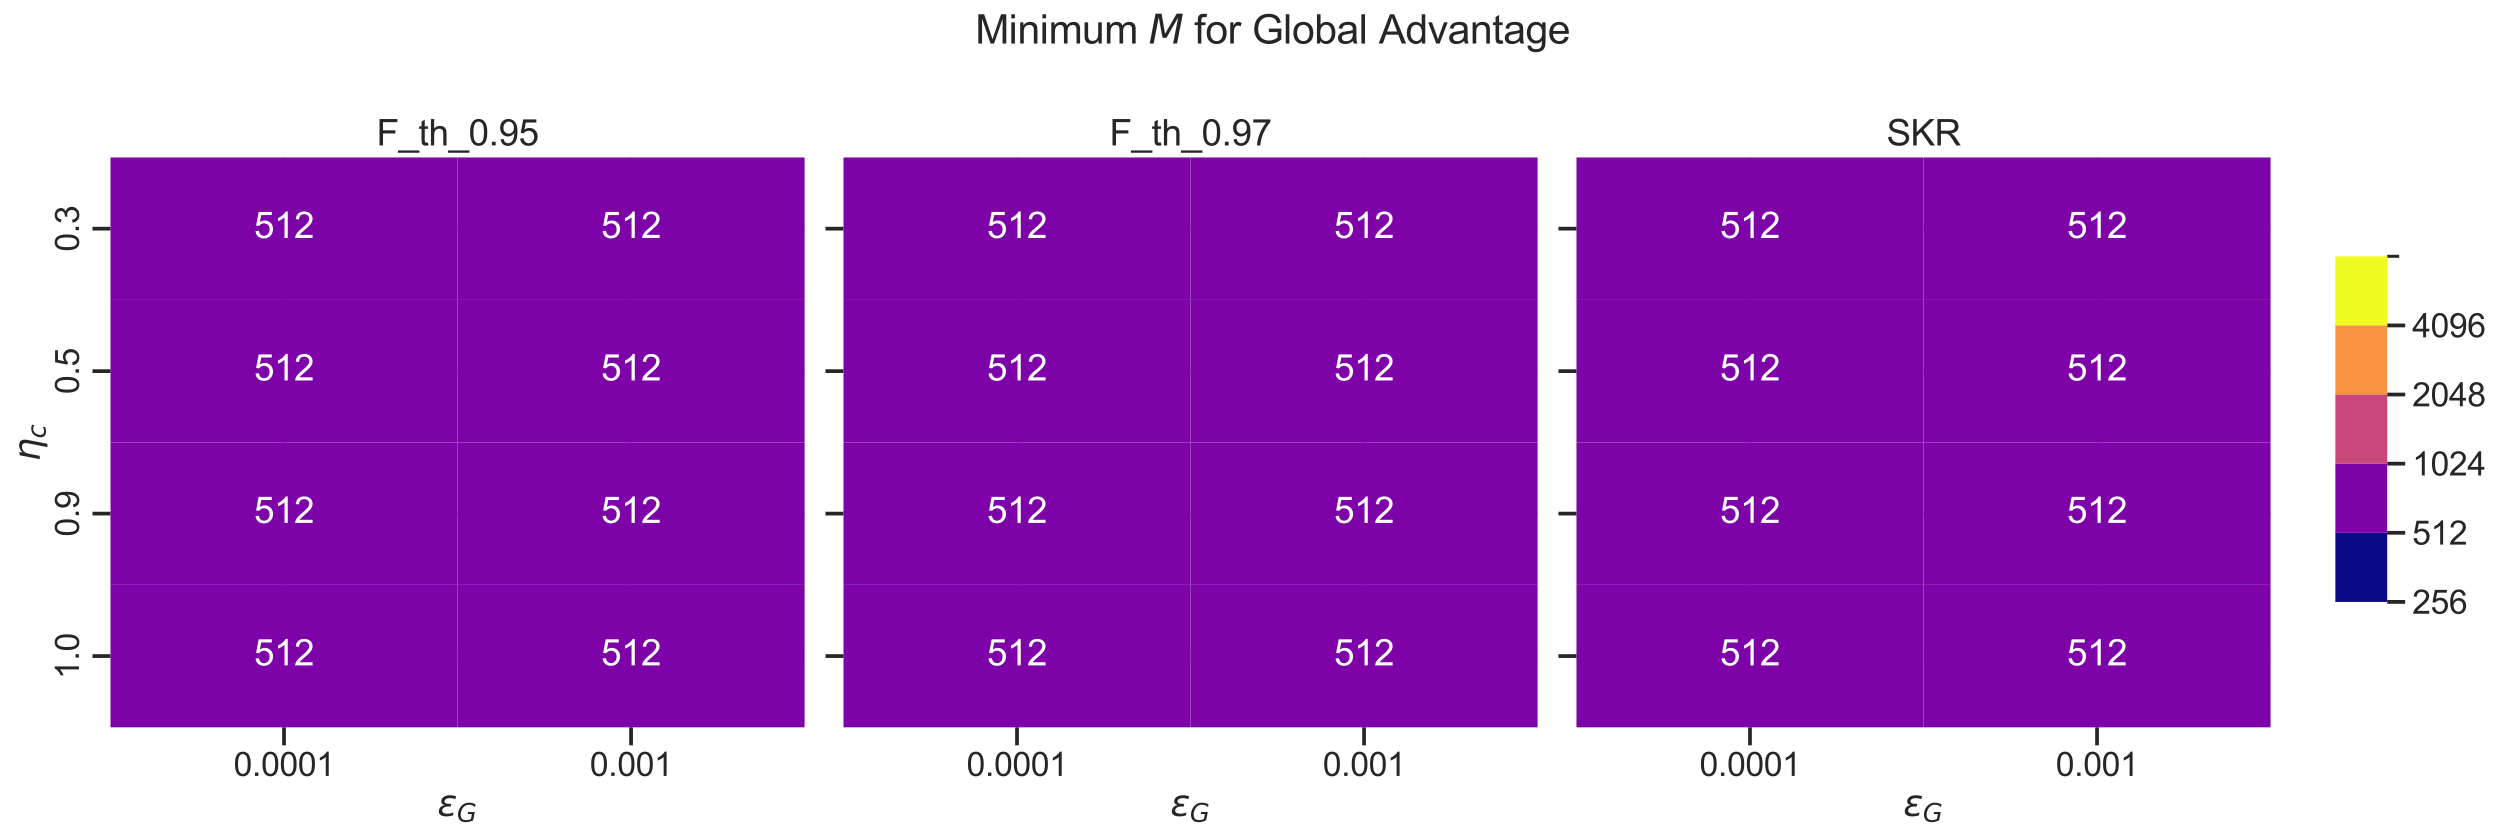 <?xml version="1.0" encoding="utf-8" standalone="no"?>
<!DOCTYPE svg PUBLIC "-//W3C//DTD SVG 1.1//EN"
  "http://www.w3.org/Graphics/SVG/1.1/DTD/svg11.dtd">
<svg xmlns:xlink="http://www.w3.org/1999/xlink" width="1250.034pt" height="418.911pt" viewBox="0 0 1250.034 418.911" xmlns="http://www.w3.org/2000/svg" version="1.1">
 <defs>
  <style type="text/css">*{stroke-linejoin: round; stroke-linecap: butt}</style>
 </defs>
 <g id="figure_1">
  <g id="patch_1">
   <path d="M -0 418.911 
L 1250.034 418.911 
L 1250.034 0 
L -0 0 
z
" style="fill: #ffffff"/>
  </g>
  <g id="axes_1">
   <g id="patch_2">
    <path d="M 55.251 363.66 
L 402.311 363.66 
L 402.311 78.72 
L 55.251 78.72 
z
" style="fill: #ffffff"/>
   </g>
   <g id="matplotlib.axis_1">
    <g id="xtick_1">
     <g id="line2d_1">
      <path d="M 142.016 363.66 
L 142.016 78.72 
" clip-path="url(#p40ebdaee5d)" style="fill: none; stroke: #cccccc; stroke-width: 1.5; stroke-linecap: round"/>
     </g>
     <g id="line2d_2">
      <defs>
       <path id="m51e3cb2064" d="M 0 0 
L 0 9 
" style="stroke: #262626; stroke-width: 1.875"/>
      </defs>
      <g>
       <use xlink:href="#m51e3cb2064" x="142.016" y="363.66" style="fill: #262626; stroke: #262626; stroke-width: 1.875"/>
      </g>
     </g>
     <g id="text_1">
      <!-- 0.0001 -->
      <g style="fill: #262626" transform="translate(116.786 387.97) scale(0.165 -0.165)">
       <defs>
        <path id="ArialMT-30" d="M 266 2259 
Q 266 3072 433 3567 
Q 600 4063 929 4331 
Q 1259 4600 1759 4600 
Q 2128 4600 2406 4451 
Q 2684 4303 2865 4023 
Q 3047 3744 3150 3342 
Q 3253 2941 3253 2259 
Q 3253 1453 3087 958 
Q 2922 463 2592 192 
Q 2263 -78 1759 -78 
Q 1097 -78 719 397 
Q 266 969 266 2259 
z
M 844 2259 
Q 844 1131 1108 757 
Q 1372 384 1759 384 
Q 2147 384 2411 759 
Q 2675 1134 2675 2259 
Q 2675 3391 2411 3762 
Q 2147 4134 1753 4134 
Q 1366 4134 1134 3806 
Q 844 3388 844 2259 
z
" transform="scale(0.016)"/>
        <path id="ArialMT-2e" d="M 581 0 
L 581 641 
L 1222 641 
L 1222 0 
L 581 0 
z
" transform="scale(0.016)"/>
        <path id="ArialMT-31" d="M 2384 0 
L 1822 0 
L 1822 3584 
Q 1619 3391 1289 3197 
Q 959 3003 697 2906 
L 697 3450 
Q 1169 3672 1522 3987 
Q 1875 4303 2022 4600 
L 2384 4600 
L 2384 0 
z
" transform="scale(0.016)"/>
       </defs>
       <use xlink:href="#ArialMT-30"/>
       <use xlink:href="#ArialMT-2e" transform="translate(55.615 0)"/>
       <use xlink:href="#ArialMT-30" transform="translate(83.398 0)"/>
       <use xlink:href="#ArialMT-30" transform="translate(139.014 0)"/>
       <use xlink:href="#ArialMT-30" transform="translate(194.629 0)"/>
       <use xlink:href="#ArialMT-31" transform="translate(250.244 0)"/>
      </g>
     </g>
    </g>
    <g id="xtick_2">
     <g id="line2d_3">
      <path d="M 315.546 363.66 
L 315.546 78.72 
" clip-path="url(#p40ebdaee5d)" style="fill: none; stroke: #cccccc; stroke-width: 1.5; stroke-linecap: round"/>
     </g>
     <g id="line2d_4">
      <g>
       <use xlink:href="#m51e3cb2064" x="315.546" y="363.66" style="fill: #262626; stroke: #262626; stroke-width: 1.875"/>
      </g>
     </g>
     <g id="text_2">
      <!-- 0.001 -->
      <g style="fill: #262626" transform="translate(294.903 387.97) scale(0.165 -0.165)">
       <use xlink:href="#ArialMT-30"/>
       <use xlink:href="#ArialMT-2e" transform="translate(55.615 0)"/>
       <use xlink:href="#ArialMT-30" transform="translate(83.398 0)"/>
       <use xlink:href="#ArialMT-30" transform="translate(139.014 0)"/>
       <use xlink:href="#ArialMT-31" transform="translate(194.629 0)"/>
      </g>
     </g>
    </g>
    <g id="text_3">
     <!-- $\epsilon_G$ -->
     <g style="fill: #262626" transform="translate(218.701 408.134) scale(0.18 -0.18)">
      <defs>
       <path id="DejaVuSans-Oblique-3b5" d="M 1263 1888 
Q 925 1963 778 2166 
Q 669 2309 669 2503 
Q 669 3034 1175 3344 
Q 1575 3588 2188 3588 
Q 2425 3588 2684 3550 
Q 2944 3513 3234 3438 
L 3134 2916 
Q 2847 3006 2606 3047 
Q 2359 3088 2138 3088 
Q 1766 3088 1522 2944 
Q 1228 2772 1228 2522 
Q 1228 2356 1381 2241 
Q 1563 2103 1925 2103 
L 2409 2103 
L 2319 1628 
L 1856 1628 
Q 1425 1628 1172 1469 
Q 828 1253 828 916 
Q 828 703 1013 563 
Q 1244 388 1716 388 
Q 2006 388 2284 444 
Q 2563 503 2806 619 
L 2700 84 
Q 2403 -3 2131 -47 
Q 1859 -91 1609 -91 
Q 866 -91 516 194 
Q 250 413 250 781 
Q 250 1278 600 1584 
Q 859 1813 1263 1888 
z
" transform="scale(0.016)"/>
       <path id="DejaVuSans-Oblique-47" d="M 3494 697 
L 3738 1919 
L 2700 1919 
L 2797 2438 
L 4453 2438 
L 4050 384 
Q 3634 156 3143 32 
Q 2653 -91 2156 -91 
Q 1278 -91 783 396 
Q 288 884 288 1753 
Q 288 2475 589 3126 
Q 891 3778 1422 4213 
Q 1756 4484 2153 4617 
Q 2550 4750 3034 4750 
Q 3472 4750 3873 4639 
Q 4275 4528 4641 4306 
L 4513 3634 
Q 4231 3928 3853 4083 
Q 3475 4238 3047 4238 
Q 2550 4238 2172 4048 
Q 1794 3859 1497 3463 
Q 1244 3125 1098 2667 
Q 953 2209 953 1734 
Q 953 1081 1287 751 
Q 1622 422 2284 422 
Q 2616 422 2925 492 
Q 3234 563 3494 697 
z
" transform="scale(0.016)"/>
      </defs>
      <use xlink:href="#DejaVuSans-Oblique-3b5" transform="translate(0 0.938)"/>
      <use xlink:href="#DejaVuSans-Oblique-47" transform="translate(54.053 -15.469) scale(0.7)"/>
     </g>
    </g>
   </g>
   <g id="matplotlib.axis_2">
    <g id="ytick_1">
     <g id="line2d_5">
      <path d="M 55.251 114.338 
L 402.311 114.338 
" clip-path="url(#p40ebdaee5d)" style="fill: none; stroke: #cccccc; stroke-width: 1.5; stroke-linecap: round"/>
     </g>
     <g id="line2d_6">
      <defs>
       <path id="mac221beab1" d="M 0 0 
L -9 0 
" style="stroke: #262626; stroke-width: 1.875"/>
      </defs>
      <g>
       <use xlink:href="#mac221beab1" x="55.251" y="114.338" style="fill: #262626; stroke: #262626; stroke-width: 1.875"/>
      </g>
     </g>
     <g id="text_4">
      <!-- 0.3 -->
      <g style="fill: #262626" transform="translate(39.472 125.805) rotate(-90) scale(0.165 -0.165)">
       <defs>
        <path id="ArialMT-33" d="M 269 1209 
L 831 1284 
Q 928 806 1161 595 
Q 1394 384 1728 384 
Q 2125 384 2398 659 
Q 2672 934 2672 1341 
Q 2672 1728 2419 1979 
Q 2166 2231 1775 2231 
Q 1616 2231 1378 2169 
L 1441 2663 
Q 1497 2656 1531 2656 
Q 1891 2656 2178 2843 
Q 2466 3031 2466 3422 
Q 2466 3731 2256 3934 
Q 2047 4138 1716 4138 
Q 1388 4138 1169 3931 
Q 950 3725 888 3313 
L 325 3413 
Q 428 3978 793 4289 
Q 1159 4600 1703 4600 
Q 2078 4600 2393 4439 
Q 2709 4278 2876 4000 
Q 3044 3722 3044 3409 
Q 3044 3113 2884 2869 
Q 2725 2625 2413 2481 
Q 2819 2388 3044 2092 
Q 3269 1797 3269 1353 
Q 3269 753 2831 336 
Q 2394 -81 1725 -81 
Q 1122 -81 723 278 
Q 325 638 269 1209 
z
" transform="scale(0.016)"/>
       </defs>
       <use xlink:href="#ArialMT-30"/>
       <use xlink:href="#ArialMT-2e" transform="translate(55.615 0)"/>
       <use xlink:href="#ArialMT-33" transform="translate(83.398 0)"/>
      </g>
     </g>
    </g>
    <g id="ytick_2">
     <g id="line2d_7">
      <path d="M 55.251 185.572 
L 402.311 185.572 
" clip-path="url(#p40ebdaee5d)" style="fill: none; stroke: #cccccc; stroke-width: 1.5; stroke-linecap: round"/>
     </g>
     <g id="line2d_8">
      <g>
       <use xlink:href="#mac221beab1" x="55.251" y="185.572" style="fill: #262626; stroke: #262626; stroke-width: 1.875"/>
      </g>
     </g>
     <g id="text_5">
      <!-- 0.5 -->
      <g style="fill: #262626" transform="translate(39.472 197.04) rotate(-90) scale(0.165 -0.165)">
       <defs>
        <path id="ArialMT-35" d="M 266 1200 
L 856 1250 
Q 922 819 1161 601 
Q 1400 384 1738 384 
Q 2144 384 2425 690 
Q 2706 997 2706 1503 
Q 2706 1984 2436 2262 
Q 2166 2541 1728 2541 
Q 1456 2541 1237 2417 
Q 1019 2294 894 2097 
L 366 2166 
L 809 4519 
L 3088 4519 
L 3088 3981 
L 1259 3981 
L 1013 2750 
Q 1425 3038 1878 3038 
Q 2478 3038 2890 2622 
Q 3303 2206 3303 1553 
Q 3303 931 2941 478 
Q 2500 -78 1738 -78 
Q 1113 -78 717 272 
Q 322 622 266 1200 
z
" transform="scale(0.016)"/>
       </defs>
       <use xlink:href="#ArialMT-30"/>
       <use xlink:href="#ArialMT-2e" transform="translate(55.615 0)"/>
       <use xlink:href="#ArialMT-35" transform="translate(83.398 0)"/>
      </g>
     </g>
    </g>
    <g id="ytick_3">
     <g id="line2d_9">
      <path d="M 55.251 256.808 
L 402.311 256.808 
" clip-path="url(#p40ebdaee5d)" style="fill: none; stroke: #cccccc; stroke-width: 1.5; stroke-linecap: round"/>
     </g>
     <g id="line2d_10">
      <g>
       <use xlink:href="#mac221beab1" x="55.251" y="256.808" style="fill: #262626; stroke: #262626; stroke-width: 1.875"/>
      </g>
     </g>
     <g id="text_6">
      <!-- 0.9 -->
      <g style="fill: #262626" transform="translate(39.472 268.275) rotate(-90) scale(0.165 -0.165)">
       <defs>
        <path id="ArialMT-39" d="M 350 1059 
L 891 1109 
Q 959 728 1153 556 
Q 1347 384 1650 384 
Q 1909 384 2104 503 
Q 2300 622 2425 820 
Q 2550 1019 2634 1356 
Q 2719 1694 2719 2044 
Q 2719 2081 2716 2156 
Q 2547 1888 2255 1720 
Q 1963 1553 1622 1553 
Q 1053 1553 659 1965 
Q 266 2378 266 3053 
Q 266 3750 677 4175 
Q 1088 4600 1706 4600 
Q 2153 4600 2523 4359 
Q 2894 4119 3086 3673 
Q 3278 3228 3278 2384 
Q 3278 1506 3087 986 
Q 2897 466 2520 194 
Q 2144 -78 1638 -78 
Q 1100 -78 759 220 
Q 419 519 350 1059 
z
M 2653 3081 
Q 2653 3566 2395 3850 
Q 2138 4134 1775 4134 
Q 1400 4134 1122 3828 
Q 844 3522 844 3034 
Q 844 2597 1108 2323 
Q 1372 2050 1759 2050 
Q 2150 2050 2401 2323 
Q 2653 2597 2653 3081 
z
" transform="scale(0.016)"/>
       </defs>
       <use xlink:href="#ArialMT-30"/>
       <use xlink:href="#ArialMT-2e" transform="translate(55.615 0)"/>
       <use xlink:href="#ArialMT-39" transform="translate(83.398 0)"/>
      </g>
     </g>
    </g>
    <g id="ytick_4">
     <g id="line2d_11">
      <path d="M 55.251 328.043 
L 402.311 328.043 
" clip-path="url(#p40ebdaee5d)" style="fill: none; stroke: #cccccc; stroke-width: 1.5; stroke-linecap: round"/>
     </g>
     <g id="line2d_12">
      <g>
       <use xlink:href="#mac221beab1" x="55.251" y="328.043" style="fill: #262626; stroke: #262626; stroke-width: 1.875"/>
      </g>
     </g>
     <g id="text_7">
      <!-- 1.0 -->
      <g style="fill: #262626" transform="translate(39.472 339.51) rotate(-90) scale(0.165 -0.165)">
       <use xlink:href="#ArialMT-31"/>
       <use xlink:href="#ArialMT-2e" transform="translate(55.615 0)"/>
       <use xlink:href="#ArialMT-30" transform="translate(83.398 0)"/>
      </g>
     </g>
    </g>
    <g id="text_8">
     <!-- $\eta_c$ -->
     <g style="fill: #262626" transform="translate(19.882 230.64) rotate(-90) scale(0.18 -0.18)">
      <defs>
       <path id="DejaVuSans-Oblique-3b7" d="M 3703 2113 
L 3034 -1331 
L 2459 -1331 
L 3125 2094 
Q 3222 2591 3075 2838 
Q 2931 3084 2544 3084 
Q 2078 3084 1750 2788 
Q 1425 2491 1325 1978 
L 941 0 
L 363 0 
L 1044 3500 
L 1622 3500 
L 1516 2956 
Q 1781 3272 2094 3428 
Q 2403 3584 2769 3584 
Q 3372 3584 3609 3213 
Q 3844 2838 3703 2113 
z
" transform="scale(0.016)"/>
       <path id="DejaVuSans-Oblique-63" d="M 3431 3366 
L 3316 2797 
Q 3109 2947 2876 3022 
Q 2644 3097 2394 3097 
Q 2119 3097 1870 3000 
Q 1622 2903 1453 2725 
Q 1184 2453 1037 2087 
Q 891 1722 891 1331 
Q 891 859 1127 628 
Q 1363 397 1844 397 
Q 2081 397 2348 469 
Q 2616 541 2906 684 
L 2797 116 
Q 2547 13 2283 -39 
Q 2019 -91 1741 -91 
Q 1044 -91 669 257 
Q 294 606 294 1253 
Q 294 1797 489 2255 
Q 684 2713 1069 3078 
Q 1331 3328 1684 3456 
Q 2038 3584 2456 3584 
Q 2700 3584 2940 3529 
Q 3181 3475 3431 3366 
z
" transform="scale(0.016)"/>
      </defs>
      <use xlink:href="#DejaVuSans-Oblique-3b7"/>
      <use xlink:href="#DejaVuSans-Oblique-63" transform="translate(63.379 -16.406) scale(0.7)"/>
     </g>
    </g>
   </g>
   <g id="QuadMesh_1">
    <path d="M 55.251 78.72 
L 228.781 78.72 
L 228.781 149.955 
L 55.251 149.955 
L 55.251 78.72 
" clip-path="url(#p40ebdaee5d)" style="fill: #7d03a8"/>
    <path d="M 228.781 78.72 
L 402.311 78.72 
L 402.311 149.955 
L 228.781 149.955 
L 228.781 78.72 
" clip-path="url(#p40ebdaee5d)" style="fill: #7d03a8"/>
    <path d="M 55.251 149.955 
L 228.781 149.955 
L 228.781 221.19 
L 55.251 221.19 
L 55.251 149.955 
" clip-path="url(#p40ebdaee5d)" style="fill: #7d03a8"/>
    <path d="M 228.781 149.955 
L 402.311 149.955 
L 402.311 221.19 
L 228.781 221.19 
L 228.781 149.955 
" clip-path="url(#p40ebdaee5d)" style="fill: #7d03a8"/>
    <path d="M 55.251 221.19 
L 228.781 221.19 
L 228.781 292.425 
L 55.251 292.425 
L 55.251 221.19 
" clip-path="url(#p40ebdaee5d)" style="fill: #7d03a8"/>
    <path d="M 228.781 221.19 
L 402.311 221.19 
L 402.311 292.425 
L 228.781 292.425 
L 228.781 221.19 
" clip-path="url(#p40ebdaee5d)" style="fill: #7d03a8"/>
    <path d="M 55.251 292.425 
L 228.781 292.425 
L 228.781 363.66 
L 55.251 363.66 
L 55.251 292.425 
" clip-path="url(#p40ebdaee5d)" style="fill: #7d03a8"/>
    <path d="M 228.781 292.425 
L 402.311 292.425 
L 402.311 363.66 
L 228.781 363.66 
L 228.781 292.425 
" clip-path="url(#p40ebdaee5d)" style="fill: #7d03a8"/>
   </g>
   <g id="text_9">
    <!-- 512 -->
    <g style="fill: #ffffff" transform="translate(127.002 118.991) scale(0.18 -0.18)">
     <defs>
      <path id="ArialMT-32" d="M 3222 541 
L 3222 0 
L 194 0 
Q 188 203 259 391 
Q 375 700 629 1000 
Q 884 1300 1366 1694 
Q 2113 2306 2375 2664 
Q 2638 3022 2638 3341 
Q 2638 3675 2398 3904 
Q 2159 4134 1775 4134 
Q 1369 4134 1125 3890 
Q 881 3647 878 3216 
L 300 3275 
Q 359 3922 746 4261 
Q 1134 4600 1788 4600 
Q 2447 4600 2831 4234 
Q 3216 3869 3216 3328 
Q 3216 3053 3103 2787 
Q 2991 2522 2730 2228 
Q 2469 1934 1863 1422 
Q 1356 997 1212 845 
Q 1069 694 975 541 
L 3222 541 
z
" transform="scale(0.016)"/>
     </defs>
     <use xlink:href="#ArialMT-35"/>
     <use xlink:href="#ArialMT-31" transform="translate(55.615 0)"/>
     <use xlink:href="#ArialMT-32" transform="translate(111.23 0)"/>
    </g>
   </g>
   <g id="text_10">
    <!-- 512 -->
    <g style="fill: #ffffff" transform="translate(300.532 118.991) scale(0.18 -0.18)">
     <use xlink:href="#ArialMT-35"/>
     <use xlink:href="#ArialMT-31" transform="translate(55.615 0)"/>
     <use xlink:href="#ArialMT-32" transform="translate(111.23 0)"/>
    </g>
   </g>
   <g id="text_11">
    <!-- 512 -->
    <g style="fill: #ffffff" transform="translate(127.002 190.226) scale(0.18 -0.18)">
     <use xlink:href="#ArialMT-35"/>
     <use xlink:href="#ArialMT-31" transform="translate(55.615 0)"/>
     <use xlink:href="#ArialMT-32" transform="translate(111.23 0)"/>
    </g>
   </g>
   <g id="text_12">
    <!-- 512 -->
    <g style="fill: #ffffff" transform="translate(300.532 190.226) scale(0.18 -0.18)">
     <use xlink:href="#ArialMT-35"/>
     <use xlink:href="#ArialMT-31" transform="translate(55.615 0)"/>
     <use xlink:href="#ArialMT-32" transform="translate(111.23 0)"/>
    </g>
   </g>
   <g id="text_13">
    <!-- 512 -->
    <g style="fill: #ffffff" transform="translate(127.002 261.461) scale(0.18 -0.18)">
     <use xlink:href="#ArialMT-35"/>
     <use xlink:href="#ArialMT-31" transform="translate(55.615 0)"/>
     <use xlink:href="#ArialMT-32" transform="translate(111.23 0)"/>
    </g>
   </g>
   <g id="text_14">
    <!-- 512 -->
    <g style="fill: #ffffff" transform="translate(300.532 261.461) scale(0.18 -0.18)">
     <use xlink:href="#ArialMT-35"/>
     <use xlink:href="#ArialMT-31" transform="translate(55.615 0)"/>
     <use xlink:href="#ArialMT-32" transform="translate(111.23 0)"/>
    </g>
   </g>
   <g id="text_15">
    <!-- 512 -->
    <g style="fill: #ffffff" transform="translate(127.002 332.696) scale(0.18 -0.18)">
     <use xlink:href="#ArialMT-35"/>
     <use xlink:href="#ArialMT-31" transform="translate(55.615 0)"/>
     <use xlink:href="#ArialMT-32" transform="translate(111.23 0)"/>
    </g>
   </g>
   <g id="text_16">
    <!-- 512 -->
    <g style="fill: #ffffff" transform="translate(300.532 332.696) scale(0.18 -0.18)">
     <use xlink:href="#ArialMT-35"/>
     <use xlink:href="#ArialMT-31" transform="translate(55.615 0)"/>
     <use xlink:href="#ArialMT-32" transform="translate(111.23 0)"/>
    </g>
   </g>
   <g id="text_17">
    <!-- F_th_0.95 -->
    <g style="fill: #262626" transform="translate(188.255 72.72) scale(0.18 -0.18)">
     <defs>
      <path id="ArialMT-46" d="M 525 0 
L 525 4581 
L 3616 4581 
L 3616 4041 
L 1131 4041 
L 1131 2622 
L 3281 2622 
L 3281 2081 
L 1131 2081 
L 1131 0 
L 525 0 
z
" transform="scale(0.016)"/>
      <path id="ArialMT-5f" d="M -97 -1272 
L -97 -866 
L 3631 -866 
L 3631 -1272 
L -97 -1272 
z
" transform="scale(0.016)"/>
      <path id="ArialMT-74" d="M 1650 503 
L 1731 6 
Q 1494 -44 1306 -44 
Q 1000 -44 831 53 
Q 663 150 594 308 
Q 525 466 525 972 
L 525 2881 
L 113 2881 
L 113 3319 
L 525 3319 
L 525 4141 
L 1084 4478 
L 1084 3319 
L 1650 3319 
L 1650 2881 
L 1084 2881 
L 1084 941 
Q 1084 700 1114 631 
Q 1144 563 1211 522 
Q 1278 481 1403 481 
Q 1497 481 1650 503 
z
" transform="scale(0.016)"/>
      <path id="ArialMT-68" d="M 422 0 
L 422 4581 
L 984 4581 
L 984 2938 
Q 1378 3394 1978 3394 
Q 2347 3394 2619 3248 
Q 2891 3103 3008 2847 
Q 3125 2591 3125 2103 
L 3125 0 
L 2563 0 
L 2563 2103 
Q 2563 2525 2380 2717 
Q 2197 2909 1863 2909 
Q 1613 2909 1392 2779 
Q 1172 2650 1078 2428 
Q 984 2206 984 1816 
L 984 0 
L 422 0 
z
" transform="scale(0.016)"/>
     </defs>
     <use xlink:href="#ArialMT-46"/>
     <use xlink:href="#ArialMT-5f" transform="translate(61.084 0)"/>
     <use xlink:href="#ArialMT-74" transform="translate(116.699 0)"/>
     <use xlink:href="#ArialMT-68" transform="translate(144.482 0)"/>
     <use xlink:href="#ArialMT-5f" transform="translate(200.098 0)"/>
     <use xlink:href="#ArialMT-30" transform="translate(255.713 0)"/>
     <use xlink:href="#ArialMT-2e" transform="translate(311.328 0)"/>
     <use xlink:href="#ArialMT-39" transform="translate(339.111 0)"/>
     <use xlink:href="#ArialMT-35" transform="translate(394.727 0)"/>
    </g>
   </g>
  </g>
  <g id="axes_2">
   <g id="patch_3">
    <path d="M 421.751 363.66 
L 768.811 363.66 
L 768.811 78.72 
L 421.751 78.72 
z
" style="fill: #ffffff"/>
   </g>
   <g id="matplotlib.axis_3">
    <g id="xtick_3">
     <g id="line2d_13">
      <path d="M 508.516 363.66 
L 508.516 78.72 
" clip-path="url(#p82bcb6cb1b)" style="fill: none; stroke: #cccccc; stroke-width: 1.5; stroke-linecap: round"/>
     </g>
     <g id="line2d_14">
      <g>
       <use xlink:href="#m51e3cb2064" x="508.516" y="363.66" style="fill: #262626; stroke: #262626; stroke-width: 1.875"/>
      </g>
     </g>
     <g id="text_18">
      <!-- 0.0001 -->
      <g style="fill: #262626" transform="translate(483.286 387.97) scale(0.165 -0.165)">
       <use xlink:href="#ArialMT-30"/>
       <use xlink:href="#ArialMT-2e" transform="translate(55.615 0)"/>
       <use xlink:href="#ArialMT-30" transform="translate(83.398 0)"/>
       <use xlink:href="#ArialMT-30" transform="translate(139.014 0)"/>
       <use xlink:href="#ArialMT-30" transform="translate(194.629 0)"/>
       <use xlink:href="#ArialMT-31" transform="translate(250.244 0)"/>
      </g>
     </g>
    </g>
    <g id="xtick_4">
     <g id="line2d_15">
      <path d="M 682.046 363.66 
L 682.046 78.72 
" clip-path="url(#p82bcb6cb1b)" style="fill: none; stroke: #cccccc; stroke-width: 1.5; stroke-linecap: round"/>
     </g>
     <g id="line2d_16">
      <g>
       <use xlink:href="#m51e3cb2064" x="682.046" y="363.66" style="fill: #262626; stroke: #262626; stroke-width: 1.875"/>
      </g>
     </g>
     <g id="text_19">
      <!-- 0.001 -->
      <g style="fill: #262626" transform="translate(661.403 387.97) scale(0.165 -0.165)">
       <use xlink:href="#ArialMT-30"/>
       <use xlink:href="#ArialMT-2e" transform="translate(55.615 0)"/>
       <use xlink:href="#ArialMT-30" transform="translate(83.398 0)"/>
       <use xlink:href="#ArialMT-30" transform="translate(139.014 0)"/>
       <use xlink:href="#ArialMT-31" transform="translate(194.629 0)"/>
      </g>
     </g>
    </g>
    <g id="text_20">
     <!-- $\epsilon_G$ -->
     <g style="fill: #262626" transform="translate(585.201 408.134) scale(0.18 -0.18)">
      <use xlink:href="#DejaVuSans-Oblique-3b5" transform="translate(0 0.938)"/>
      <use xlink:href="#DejaVuSans-Oblique-47" transform="translate(54.053 -15.469) scale(0.7)"/>
     </g>
    </g>
   </g>
   <g id="matplotlib.axis_4">
    <g id="ytick_5">
     <g id="line2d_17">
      <path d="M 421.751 114.338 
L 768.811 114.338 
" clip-path="url(#p82bcb6cb1b)" style="fill: none; stroke: #cccccc; stroke-width: 1.5; stroke-linecap: round"/>
     </g>
     <g id="line2d_18">
      <g>
       <use xlink:href="#mac221beab1" x="421.751" y="114.338" style="fill: #262626; stroke: #262626; stroke-width: 1.875"/>
      </g>
     </g>
    </g>
    <g id="ytick_6">
     <g id="line2d_19">
      <path d="M 421.751 185.572 
L 768.811 185.572 
" clip-path="url(#p82bcb6cb1b)" style="fill: none; stroke: #cccccc; stroke-width: 1.5; stroke-linecap: round"/>
     </g>
     <g id="line2d_20">
      <g>
       <use xlink:href="#mac221beab1" x="421.751" y="185.572" style="fill: #262626; stroke: #262626; stroke-width: 1.875"/>
      </g>
     </g>
    </g>
    <g id="ytick_7">
     <g id="line2d_21">
      <path d="M 421.751 256.808 
L 768.811 256.808 
" clip-path="url(#p82bcb6cb1b)" style="fill: none; stroke: #cccccc; stroke-width: 1.5; stroke-linecap: round"/>
     </g>
     <g id="line2d_22">
      <g>
       <use xlink:href="#mac221beab1" x="421.751" y="256.808" style="fill: #262626; stroke: #262626; stroke-width: 1.875"/>
      </g>
     </g>
    </g>
    <g id="ytick_8">
     <g id="line2d_23">
      <path d="M 421.751 328.043 
L 768.811 328.043 
" clip-path="url(#p82bcb6cb1b)" style="fill: none; stroke: #cccccc; stroke-width: 1.5; stroke-linecap: round"/>
     </g>
     <g id="line2d_24">
      <g>
       <use xlink:href="#mac221beab1" x="421.751" y="328.043" style="fill: #262626; stroke: #262626; stroke-width: 1.875"/>
      </g>
     </g>
    </g>
   </g>
   <g id="QuadMesh_2">
    <path d="M 421.751 78.72 
L 595.281 78.72 
L 595.281 149.955 
L 421.751 149.955 
L 421.751 78.72 
" clip-path="url(#p82bcb6cb1b)" style="fill: #7d03a8"/>
    <path d="M 595.281 78.72 
L 768.811 78.72 
L 768.811 149.955 
L 595.281 149.955 
L 595.281 78.72 
" clip-path="url(#p82bcb6cb1b)" style="fill: #7d03a8"/>
    <path d="M 421.751 149.955 
L 595.281 149.955 
L 595.281 221.19 
L 421.751 221.19 
L 421.751 149.955 
" clip-path="url(#p82bcb6cb1b)" style="fill: #7d03a8"/>
    <path d="M 595.281 149.955 
L 768.811 149.955 
L 768.811 221.19 
L 595.281 221.19 
L 595.281 149.955 
" clip-path="url(#p82bcb6cb1b)" style="fill: #7d03a8"/>
    <path d="M 421.751 221.19 
L 595.281 221.19 
L 595.281 292.425 
L 421.751 292.425 
L 421.751 221.19 
" clip-path="url(#p82bcb6cb1b)" style="fill: #7d03a8"/>
    <path d="M 595.281 221.19 
L 768.811 221.19 
L 768.811 292.425 
L 595.281 292.425 
L 595.281 221.19 
" clip-path="url(#p82bcb6cb1b)" style="fill: #7d03a8"/>
    <path d="M 421.751 292.425 
L 595.281 292.425 
L 595.281 363.66 
L 421.751 363.66 
L 421.751 292.425 
" clip-path="url(#p82bcb6cb1b)" style="fill: #7d03a8"/>
    <path d="M 595.281 292.425 
L 768.811 292.425 
L 768.811 363.66 
L 595.281 363.66 
L 595.281 292.425 
" clip-path="url(#p82bcb6cb1b)" style="fill: #7d03a8"/>
   </g>
   <g id="text_21">
    <!-- 512 -->
    <g style="fill: #ffffff" transform="translate(493.502 118.991) scale(0.18 -0.18)">
     <use xlink:href="#ArialMT-35"/>
     <use xlink:href="#ArialMT-31" transform="translate(55.615 0)"/>
     <use xlink:href="#ArialMT-32" transform="translate(111.23 0)"/>
    </g>
   </g>
   <g id="text_22">
    <!-- 512 -->
    <g style="fill: #ffffff" transform="translate(667.032 118.991) scale(0.18 -0.18)">
     <use xlink:href="#ArialMT-35"/>
     <use xlink:href="#ArialMT-31" transform="translate(55.615 0)"/>
     <use xlink:href="#ArialMT-32" transform="translate(111.23 0)"/>
    </g>
   </g>
   <g id="text_23">
    <!-- 512 -->
    <g style="fill: #ffffff" transform="translate(493.502 190.226) scale(0.18 -0.18)">
     <use xlink:href="#ArialMT-35"/>
     <use xlink:href="#ArialMT-31" transform="translate(55.615 0)"/>
     <use xlink:href="#ArialMT-32" transform="translate(111.23 0)"/>
    </g>
   </g>
   <g id="text_24">
    <!-- 512 -->
    <g style="fill: #ffffff" transform="translate(667.032 190.226) scale(0.18 -0.18)">
     <use xlink:href="#ArialMT-35"/>
     <use xlink:href="#ArialMT-31" transform="translate(55.615 0)"/>
     <use xlink:href="#ArialMT-32" transform="translate(111.23 0)"/>
    </g>
   </g>
   <g id="text_25">
    <!-- 512 -->
    <g style="fill: #ffffff" transform="translate(493.502 261.461) scale(0.18 -0.18)">
     <use xlink:href="#ArialMT-35"/>
     <use xlink:href="#ArialMT-31" transform="translate(55.615 0)"/>
     <use xlink:href="#ArialMT-32" transform="translate(111.23 0)"/>
    </g>
   </g>
   <g id="text_26">
    <!-- 512 -->
    <g style="fill: #ffffff" transform="translate(667.032 261.461) scale(0.18 -0.18)">
     <use xlink:href="#ArialMT-35"/>
     <use xlink:href="#ArialMT-31" transform="translate(55.615 0)"/>
     <use xlink:href="#ArialMT-32" transform="translate(111.23 0)"/>
    </g>
   </g>
   <g id="text_27">
    <!-- 512 -->
    <g style="fill: #ffffff" transform="translate(493.502 332.696) scale(0.18 -0.18)">
     <use xlink:href="#ArialMT-35"/>
     <use xlink:href="#ArialMT-31" transform="translate(55.615 0)"/>
     <use xlink:href="#ArialMT-32" transform="translate(111.23 0)"/>
    </g>
   </g>
   <g id="text_28">
    <!-- 512 -->
    <g style="fill: #ffffff" transform="translate(667.032 332.696) scale(0.18 -0.18)">
     <use xlink:href="#ArialMT-35"/>
     <use xlink:href="#ArialMT-31" transform="translate(55.615 0)"/>
     <use xlink:href="#ArialMT-32" transform="translate(111.23 0)"/>
    </g>
   </g>
   <g id="text_29">
    <!-- F_th_0.97 -->
    <g style="fill: #262626" transform="translate(554.755 72.72) scale(0.18 -0.18)">
     <defs>
      <path id="ArialMT-37" d="M 303 3981 
L 303 4522 
L 3269 4522 
L 3269 4084 
Q 2831 3619 2401 2847 
Q 1972 2075 1738 1259 
Q 1569 684 1522 0 
L 944 0 
Q 953 541 1156 1306 
Q 1359 2072 1739 2783 
Q 2119 3494 2547 3981 
L 303 3981 
z
" transform="scale(0.016)"/>
     </defs>
     <use xlink:href="#ArialMT-46"/>
     <use xlink:href="#ArialMT-5f" transform="translate(61.084 0)"/>
     <use xlink:href="#ArialMT-74" transform="translate(116.699 0)"/>
     <use xlink:href="#ArialMT-68" transform="translate(144.482 0)"/>
     <use xlink:href="#ArialMT-5f" transform="translate(200.098 0)"/>
     <use xlink:href="#ArialMT-30" transform="translate(255.713 0)"/>
     <use xlink:href="#ArialMT-2e" transform="translate(311.328 0)"/>
     <use xlink:href="#ArialMT-39" transform="translate(339.111 0)"/>
     <use xlink:href="#ArialMT-37" transform="translate(394.727 0)"/>
    </g>
   </g>
  </g>
  <g id="axes_3">
   <g id="patch_4">
    <path d="M 788.251 363.66 
L 1135.311 363.66 
L 1135.311 78.72 
L 788.251 78.72 
z
" style="fill: #ffffff"/>
   </g>
   <g id="matplotlib.axis_5">
    <g id="xtick_5">
     <g id="line2d_25">
      <path d="M 875.016 363.66 
L 875.016 78.72 
" clip-path="url(#pfb2ff7ad8c)" style="fill: none; stroke: #cccccc; stroke-width: 1.5; stroke-linecap: round"/>
     </g>
     <g id="line2d_26">
      <g>
       <use xlink:href="#m51e3cb2064" x="875.016" y="363.66" style="fill: #262626; stroke: #262626; stroke-width: 1.875"/>
      </g>
     </g>
     <g id="text_30">
      <!-- 0.0001 -->
      <g style="fill: #262626" transform="translate(849.786 387.97) scale(0.165 -0.165)">
       <use xlink:href="#ArialMT-30"/>
       <use xlink:href="#ArialMT-2e" transform="translate(55.615 0)"/>
       <use xlink:href="#ArialMT-30" transform="translate(83.398 0)"/>
       <use xlink:href="#ArialMT-30" transform="translate(139.014 0)"/>
       <use xlink:href="#ArialMT-30" transform="translate(194.629 0)"/>
       <use xlink:href="#ArialMT-31" transform="translate(250.244 0)"/>
      </g>
     </g>
    </g>
    <g id="xtick_6">
     <g id="line2d_27">
      <path d="M 1048.546 363.66 
L 1048.546 78.72 
" clip-path="url(#pfb2ff7ad8c)" style="fill: none; stroke: #cccccc; stroke-width: 1.5; stroke-linecap: round"/>
     </g>
     <g id="line2d_28">
      <g>
       <use xlink:href="#m51e3cb2064" x="1048.546" y="363.66" style="fill: #262626; stroke: #262626; stroke-width: 1.875"/>
      </g>
     </g>
     <g id="text_31">
      <!-- 0.001 -->
      <g style="fill: #262626" transform="translate(1027.903 387.97) scale(0.165 -0.165)">
       <use xlink:href="#ArialMT-30"/>
       <use xlink:href="#ArialMT-2e" transform="translate(55.615 0)"/>
       <use xlink:href="#ArialMT-30" transform="translate(83.398 0)"/>
       <use xlink:href="#ArialMT-30" transform="translate(139.014 0)"/>
       <use xlink:href="#ArialMT-31" transform="translate(194.629 0)"/>
      </g>
     </g>
    </g>
    <g id="text_32">
     <!-- $\epsilon_G$ -->
     <g style="fill: #262626" transform="translate(951.701 408.134) scale(0.18 -0.18)">
      <use xlink:href="#DejaVuSans-Oblique-3b5" transform="translate(0 0.938)"/>
      <use xlink:href="#DejaVuSans-Oblique-47" transform="translate(54.053 -15.469) scale(0.7)"/>
     </g>
    </g>
   </g>
   <g id="matplotlib.axis_6">
    <g id="ytick_9">
     <g id="line2d_29">
      <path d="M 788.251 114.338 
L 1135.311 114.338 
" clip-path="url(#pfb2ff7ad8c)" style="fill: none; stroke: #cccccc; stroke-width: 1.5; stroke-linecap: round"/>
     </g>
     <g id="line2d_30">
      <g>
       <use xlink:href="#mac221beab1" x="788.251" y="114.338" style="fill: #262626; stroke: #262626; stroke-width: 1.875"/>
      </g>
     </g>
    </g>
    <g id="ytick_10">
     <g id="line2d_31">
      <path d="M 788.251 185.572 
L 1135.311 185.572 
" clip-path="url(#pfb2ff7ad8c)" style="fill: none; stroke: #cccccc; stroke-width: 1.5; stroke-linecap: round"/>
     </g>
     <g id="line2d_32">
      <g>
       <use xlink:href="#mac221beab1" x="788.251" y="185.572" style="fill: #262626; stroke: #262626; stroke-width: 1.875"/>
      </g>
     </g>
    </g>
    <g id="ytick_11">
     <g id="line2d_33">
      <path d="M 788.251 256.808 
L 1135.311 256.808 
" clip-path="url(#pfb2ff7ad8c)" style="fill: none; stroke: #cccccc; stroke-width: 1.5; stroke-linecap: round"/>
     </g>
     <g id="line2d_34">
      <g>
       <use xlink:href="#mac221beab1" x="788.251" y="256.808" style="fill: #262626; stroke: #262626; stroke-width: 1.875"/>
      </g>
     </g>
    </g>
    <g id="ytick_12">
     <g id="line2d_35">
      <path d="M 788.251 328.043 
L 1135.311 328.043 
" clip-path="url(#pfb2ff7ad8c)" style="fill: none; stroke: #cccccc; stroke-width: 1.5; stroke-linecap: round"/>
     </g>
     <g id="line2d_36">
      <g>
       <use xlink:href="#mac221beab1" x="788.251" y="328.043" style="fill: #262626; stroke: #262626; stroke-width: 1.875"/>
      </g>
     </g>
    </g>
   </g>
   <g id="QuadMesh_3">
    <path d="M 788.251 78.72 
L 961.781 78.72 
L 961.781 149.955 
L 788.251 149.955 
L 788.251 78.72 
" clip-path="url(#pfb2ff7ad8c)" style="fill: #7d03a8"/>
    <path d="M 961.781 78.72 
L 1135.311 78.72 
L 1135.311 149.955 
L 961.781 149.955 
L 961.781 78.72 
" clip-path="url(#pfb2ff7ad8c)" style="fill: #7d03a8"/>
    <path d="M 788.251 149.955 
L 961.781 149.955 
L 961.781 221.19 
L 788.251 221.19 
L 788.251 149.955 
" clip-path="url(#pfb2ff7ad8c)" style="fill: #7d03a8"/>
    <path d="M 961.781 149.955 
L 1135.311 149.955 
L 1135.311 221.19 
L 961.781 221.19 
L 961.781 149.955 
" clip-path="url(#pfb2ff7ad8c)" style="fill: #7d03a8"/>
    <path d="M 788.251 221.19 
L 961.781 221.19 
L 961.781 292.425 
L 788.251 292.425 
L 788.251 221.19 
" clip-path="url(#pfb2ff7ad8c)" style="fill: #7d03a8"/>
    <path d="M 961.781 221.19 
L 1135.311 221.19 
L 1135.311 292.425 
L 961.781 292.425 
L 961.781 221.19 
" clip-path="url(#pfb2ff7ad8c)" style="fill: #7d03a8"/>
    <path d="M 788.251 292.425 
L 961.781 292.425 
L 961.781 363.66 
L 788.251 363.66 
L 788.251 292.425 
" clip-path="url(#pfb2ff7ad8c)" style="fill: #7d03a8"/>
    <path d="M 961.781 292.425 
L 1135.311 292.425 
L 1135.311 363.66 
L 961.781 363.66 
L 961.781 292.425 
" clip-path="url(#pfb2ff7ad8c)" style="fill: #7d03a8"/>
   </g>
   <g id="text_33">
    <!-- 512 -->
    <g style="fill: #ffffff" transform="translate(860.002 118.991) scale(0.18 -0.18)">
     <use xlink:href="#ArialMT-35"/>
     <use xlink:href="#ArialMT-31" transform="translate(55.615 0)"/>
     <use xlink:href="#ArialMT-32" transform="translate(111.23 0)"/>
    </g>
   </g>
   <g id="text_34">
    <!-- 512 -->
    <g style="fill: #ffffff" transform="translate(1033.532 118.991) scale(0.18 -0.18)">
     <use xlink:href="#ArialMT-35"/>
     <use xlink:href="#ArialMT-31" transform="translate(55.615 0)"/>
     <use xlink:href="#ArialMT-32" transform="translate(111.23 0)"/>
    </g>
   </g>
   <g id="text_35">
    <!-- 512 -->
    <g style="fill: #ffffff" transform="translate(860.002 190.226) scale(0.18 -0.18)">
     <use xlink:href="#ArialMT-35"/>
     <use xlink:href="#ArialMT-31" transform="translate(55.615 0)"/>
     <use xlink:href="#ArialMT-32" transform="translate(111.23 0)"/>
    </g>
   </g>
   <g id="text_36">
    <!-- 512 -->
    <g style="fill: #ffffff" transform="translate(1033.532 190.226) scale(0.18 -0.18)">
     <use xlink:href="#ArialMT-35"/>
     <use xlink:href="#ArialMT-31" transform="translate(55.615 0)"/>
     <use xlink:href="#ArialMT-32" transform="translate(111.23 0)"/>
    </g>
   </g>
   <g id="text_37">
    <!-- 512 -->
    <g style="fill: #ffffff" transform="translate(860.002 261.461) scale(0.18 -0.18)">
     <use xlink:href="#ArialMT-35"/>
     <use xlink:href="#ArialMT-31" transform="translate(55.615 0)"/>
     <use xlink:href="#ArialMT-32" transform="translate(111.23 0)"/>
    </g>
   </g>
   <g id="text_38">
    <!-- 512 -->
    <g style="fill: #ffffff" transform="translate(1033.532 261.461) scale(0.18 -0.18)">
     <use xlink:href="#ArialMT-35"/>
     <use xlink:href="#ArialMT-31" transform="translate(55.615 0)"/>
     <use xlink:href="#ArialMT-32" transform="translate(111.23 0)"/>
    </g>
   </g>
   <g id="text_39">
    <!-- 512 -->
    <g style="fill: #ffffff" transform="translate(860.002 332.696) scale(0.18 -0.18)">
     <use xlink:href="#ArialMT-35"/>
     <use xlink:href="#ArialMT-31" transform="translate(55.615 0)"/>
     <use xlink:href="#ArialMT-32" transform="translate(111.23 0)"/>
    </g>
   </g>
   <g id="text_40">
    <!-- 512 -->
    <g style="fill: #ffffff" transform="translate(1033.532 332.696) scale(0.18 -0.18)">
     <use xlink:href="#ArialMT-35"/>
     <use xlink:href="#ArialMT-31" transform="translate(55.615 0)"/>
     <use xlink:href="#ArialMT-32" transform="translate(111.23 0)"/>
    </g>
   </g>
   <g id="text_41">
    <!-- SKR -->
    <g style="fill: #262626" transform="translate(943.275 72.72) scale(0.18 -0.18)">
     <defs>
      <path id="ArialMT-53" d="M 288 1472 
L 859 1522 
Q 900 1178 1048 958 
Q 1197 738 1509 602 
Q 1822 466 2213 466 
Q 2559 466 2825 569 
Q 3091 672 3220 851 
Q 3350 1031 3350 1244 
Q 3350 1459 3225 1620 
Q 3100 1781 2813 1891 
Q 2628 1963 1997 2114 
Q 1366 2266 1113 2400 
Q 784 2572 623 2826 
Q 463 3081 463 3397 
Q 463 3744 659 4045 
Q 856 4347 1234 4503 
Q 1613 4659 2075 4659 
Q 2584 4659 2973 4495 
Q 3363 4331 3572 4012 
Q 3781 3694 3797 3291 
L 3216 3247 
Q 3169 3681 2898 3903 
Q 2628 4125 2100 4125 
Q 1550 4125 1298 3923 
Q 1047 3722 1047 3438 
Q 1047 3191 1225 3031 
Q 1400 2872 2139 2705 
Q 2878 2538 3153 2413 
Q 3553 2228 3743 1945 
Q 3934 1663 3934 1294 
Q 3934 928 3725 604 
Q 3516 281 3123 101 
Q 2731 -78 2241 -78 
Q 1619 -78 1198 103 
Q 778 284 539 648 
Q 300 1013 288 1472 
z
" transform="scale(0.016)"/>
      <path id="ArialMT-4b" d="M 469 0 
L 469 4581 
L 1075 4581 
L 1075 2309 
L 3350 4581 
L 4172 4581 
L 2250 2725 
L 4256 0 
L 3456 0 
L 1825 2319 
L 1075 1588 
L 1075 0 
L 469 0 
z
" transform="scale(0.016)"/>
      <path id="ArialMT-52" d="M 503 0 
L 503 4581 
L 2534 4581 
Q 3147 4581 3465 4457 
Q 3784 4334 3975 4021 
Q 4166 3709 4166 3331 
Q 4166 2844 3850 2509 
Q 3534 2175 2875 2084 
Q 3116 1969 3241 1856 
Q 3506 1613 3744 1247 
L 4541 0 
L 3778 0 
L 3172 953 
Q 2906 1366 2734 1584 
Q 2563 1803 2427 1890 
Q 2291 1978 2150 2013 
Q 2047 2034 1813 2034 
L 1109 2034 
L 1109 0 
L 503 0 
z
M 1109 2559 
L 2413 2559 
Q 2828 2559 3062 2645 
Q 3297 2731 3419 2920 
Q 3541 3109 3541 3331 
Q 3541 3656 3305 3865 
Q 3069 4075 2559 4075 
L 1109 4075 
L 1109 2559 
z
" transform="scale(0.016)"/>
     </defs>
     <use xlink:href="#ArialMT-53"/>
     <use xlink:href="#ArialMT-4b" transform="translate(66.699 0)"/>
     <use xlink:href="#ArialMT-52" transform="translate(133.398 0)"/>
    </g>
   </g>
  </g>
  <g id="axes_4">
   <g id="patch_5">
    <path d="M 1167.711 300.96 
L 1193.631 300.96 
L 1193.631 128.16 
L 1167.711 128.16 
z
" style="fill: #ffffff"/>
   </g>
   <g id="matplotlib.axis_7"/>
   <g id="matplotlib.axis_8">
    <g id="ytick_13">
     <g id="line2d_37">
      <path d="M 1167.711 300.96 
L 1193.631 300.96 
" clip-path="url(#pf34c78b43d)" style="fill: none; stroke: #cccccc; stroke-width: 1.5; stroke-linecap: round"/>
     </g>
     <g id="line2d_38">
      <defs>
       <path id="m53fbe4f966" d="M 0 0 
L 9 0 
" style="stroke: #262626; stroke-width: 1.875"/>
      </defs>
      <g>
       <use xlink:href="#m53fbe4f966" x="1193.631" y="300.96" style="fill: #262626; stroke: #262626; stroke-width: 1.875"/>
      </g>
     </g>
     <g id="text_42">
      <!-- 256 -->
      <g style="fill: #262626" transform="translate(1206.131 306.865) scale(0.165 -0.165)">
       <defs>
        <path id="ArialMT-36" d="M 3184 3459 
L 2625 3416 
Q 2550 3747 2413 3897 
Q 2184 4138 1850 4138 
Q 1581 4138 1378 3988 
Q 1113 3794 959 3422 
Q 806 3050 800 2363 
Q 1003 2672 1297 2822 
Q 1591 2972 1913 2972 
Q 2475 2972 2870 2558 
Q 3266 2144 3266 1488 
Q 3266 1056 3080 686 
Q 2894 316 2569 119 
Q 2244 -78 1831 -78 
Q 1128 -78 684 439 
Q 241 956 241 2144 
Q 241 3472 731 4075 
Q 1159 4600 1884 4600 
Q 2425 4600 2770 4297 
Q 3116 3994 3184 3459 
z
M 888 1484 
Q 888 1194 1011 928 
Q 1134 663 1356 523 
Q 1578 384 1822 384 
Q 2178 384 2434 671 
Q 2691 959 2691 1453 
Q 2691 1928 2437 2201 
Q 2184 2475 1800 2475 
Q 1419 2475 1153 2201 
Q 888 1928 888 1484 
z
" transform="scale(0.016)"/>
       </defs>
       <use xlink:href="#ArialMT-32"/>
       <use xlink:href="#ArialMT-35" transform="translate(55.615 0)"/>
       <use xlink:href="#ArialMT-36" transform="translate(111.23 0)"/>
      </g>
     </g>
    </g>
    <g id="ytick_14">
     <g id="line2d_39">
      <path d="M 1167.711 266.4 
L 1193.631 266.4 
" clip-path="url(#pf34c78b43d)" style="fill: none; stroke: #cccccc; stroke-width: 1.5; stroke-linecap: round"/>
     </g>
     <g id="line2d_40">
      <g>
       <use xlink:href="#m53fbe4f966" x="1193.631" y="266.4" style="fill: #262626; stroke: #262626; stroke-width: 1.875"/>
      </g>
     </g>
     <g id="text_43">
      <!-- 512 -->
      <g style="fill: #262626" transform="translate(1206.131 272.305) scale(0.165 -0.165)">
       <use xlink:href="#ArialMT-35"/>
       <use xlink:href="#ArialMT-31" transform="translate(55.615 0)"/>
       <use xlink:href="#ArialMT-32" transform="translate(111.23 0)"/>
      </g>
     </g>
    </g>
    <g id="ytick_15">
     <g id="line2d_41">
      <path d="M 1167.711 231.84 
L 1193.631 231.84 
" clip-path="url(#pf34c78b43d)" style="fill: none; stroke: #cccccc; stroke-width: 1.5; stroke-linecap: round"/>
     </g>
     <g id="line2d_42">
      <g>
       <use xlink:href="#m53fbe4f966" x="1193.631" y="231.84" style="fill: #262626; stroke: #262626; stroke-width: 1.875"/>
      </g>
     </g>
     <g id="text_44">
      <!-- 1024 -->
      <g style="fill: #262626" transform="translate(1206.131 237.745) scale(0.165 -0.165)">
       <defs>
        <path id="ArialMT-34" d="M 2069 0 
L 2069 1097 
L 81 1097 
L 81 1613 
L 2172 4581 
L 2631 4581 
L 2631 1613 
L 3250 1613 
L 3250 1097 
L 2631 1097 
L 2631 0 
L 2069 0 
z
M 2069 1613 
L 2069 3678 
L 634 1613 
L 2069 1613 
z
" transform="scale(0.016)"/>
       </defs>
       <use xlink:href="#ArialMT-31"/>
       <use xlink:href="#ArialMT-30" transform="translate(55.615 0)"/>
       <use xlink:href="#ArialMT-32" transform="translate(111.23 0)"/>
       <use xlink:href="#ArialMT-34" transform="translate(166.846 0)"/>
      </g>
     </g>
    </g>
    <g id="ytick_16">
     <g id="line2d_43">
      <path d="M 1167.711 197.28 
L 1193.631 197.28 
" clip-path="url(#pf34c78b43d)" style="fill: none; stroke: #cccccc; stroke-width: 1.5; stroke-linecap: round"/>
     </g>
     <g id="line2d_44">
      <g>
       <use xlink:href="#m53fbe4f966" x="1193.631" y="197.28" style="fill: #262626; stroke: #262626; stroke-width: 1.875"/>
      </g>
     </g>
     <g id="text_45">
      <!-- 2048 -->
      <g style="fill: #262626" transform="translate(1206.131 203.185) scale(0.165 -0.165)">
       <defs>
        <path id="ArialMT-38" d="M 1131 2484 
Q 781 2613 612 2850 
Q 444 3088 444 3419 
Q 444 3919 803 4259 
Q 1163 4600 1759 4600 
Q 2359 4600 2725 4251 
Q 3091 3903 3091 3403 
Q 3091 3084 2923 2848 
Q 2756 2613 2416 2484 
Q 2838 2347 3058 2040 
Q 3278 1734 3278 1309 
Q 3278 722 2862 322 
Q 2447 -78 1769 -78 
Q 1091 -78 675 323 
Q 259 725 259 1325 
Q 259 1772 486 2073 
Q 713 2375 1131 2484 
z
M 1019 3438 
Q 1019 3113 1228 2906 
Q 1438 2700 1772 2700 
Q 2097 2700 2305 2904 
Q 2513 3109 2513 3406 
Q 2513 3716 2298 3927 
Q 2084 4138 1766 4138 
Q 1444 4138 1231 3931 
Q 1019 3725 1019 3438 
z
M 838 1322 
Q 838 1081 952 856 
Q 1066 631 1291 507 
Q 1516 384 1775 384 
Q 2178 384 2440 643 
Q 2703 903 2703 1303 
Q 2703 1709 2433 1975 
Q 2163 2241 1756 2241 
Q 1359 2241 1098 1978 
Q 838 1716 838 1322 
z
" transform="scale(0.016)"/>
       </defs>
       <use xlink:href="#ArialMT-32"/>
       <use xlink:href="#ArialMT-30" transform="translate(55.615 0)"/>
       <use xlink:href="#ArialMT-34" transform="translate(111.23 0)"/>
       <use xlink:href="#ArialMT-38" transform="translate(166.846 0)"/>
      </g>
     </g>
    </g>
    <g id="ytick_17">
     <g id="line2d_45">
      <path d="M 1167.711 162.72 
L 1193.631 162.72 
" clip-path="url(#pf34c78b43d)" style="fill: none; stroke: #cccccc; stroke-width: 1.5; stroke-linecap: round"/>
     </g>
     <g id="line2d_46">
      <g>
       <use xlink:href="#m53fbe4f966" x="1193.631" y="162.72" style="fill: #262626; stroke: #262626; stroke-width: 1.875"/>
      </g>
     </g>
     <g id="text_46">
      <!-- 4096 -->
      <g style="fill: #262626" transform="translate(1206.131 168.625) scale(0.165 -0.165)">
       <use xlink:href="#ArialMT-34"/>
       <use xlink:href="#ArialMT-30" transform="translate(55.615 0)"/>
       <use xlink:href="#ArialMT-39" transform="translate(111.23 0)"/>
       <use xlink:href="#ArialMT-36" transform="translate(166.846 0)"/>
      </g>
     </g>
    </g>
    <g id="ytick_18">
     <g id="line2d_47">
      <defs>
       <path id="mecce12f016" d="M 0 0 
L 6 0 
" style="stroke: #262626; stroke-width: 1.5"/>
      </defs>
      <g>
       <use xlink:href="#mecce12f016" x="1193.631" y="128.16" style="fill: #262626; stroke: #262626; stroke-width: 1.5"/>
      </g>
     </g>
    </g>
   </g>
   <g id="QuadMesh_4">
    <path d="M 1167.711 300.96 
L 1193.631 300.96 
L 1193.631 266.4 
L 1167.711 266.4 
L 1167.711 300.96 
" clip-path="url(#pf34c78b43d)" style="fill: #0d0887"/>
    <path d="M 1167.711 266.4 
L 1193.631 266.4 
L 1193.631 231.84 
L 1167.711 231.84 
L 1167.711 266.4 
" clip-path="url(#pf34c78b43d)" style="fill: #7d03a8"/>
    <path d="M 1167.711 231.84 
L 1193.631 231.84 
L 1193.631 197.28 
L 1167.711 197.28 
L 1167.711 231.84 
" clip-path="url(#pf34c78b43d)" style="fill: #cb4679"/>
    <path d="M 1167.711 197.28 
L 1193.631 197.28 
L 1193.631 162.72 
L 1167.711 162.72 
L 1167.711 197.28 
" clip-path="url(#pf34c78b43d)" style="fill: #f89441"/>
    <path d="M 1167.711 162.72 
L 1193.631 162.72 
L 1193.631 128.16 
L 1167.711 128.16 
L 1167.711 162.72 
" clip-path="url(#pf34c78b43d)" style="fill: #f0f921"/>
   </g>
   <g id="LineCollection_1"/>
   <g id="patch_6">
    <path d="M 1167.711 300.96 
L 1180.671 300.96 
L 1193.631 300.96 
L 1193.631 128.16 
L 1180.671 128.16 
L 1167.711 128.16 
L 1167.711 300.96 
z
" style="fill: none"/>
   </g>
  </g>
  <g id="text_47">
   <!-- Minimum $M$ for Global Advantage -->
   <g style="fill: #262626" transform="translate(487.651 21.8) scale(0.2 -0.2)">
    <defs>
     <path id="ArialMT-4d" d="M 475 0 
L 475 4581 
L 1388 4581 
L 2472 1338 
Q 2622 884 2691 659 
Q 2769 909 2934 1394 
L 4031 4581 
L 4847 4581 
L 4847 0 
L 4263 0 
L 4263 3834 
L 2931 0 
L 2384 0 
L 1059 3900 
L 1059 0 
L 475 0 
z
" transform="scale(0.016)"/>
     <path id="ArialMT-69" d="M 425 3934 
L 425 4581 
L 988 4581 
L 988 3934 
L 425 3934 
z
M 425 0 
L 425 3319 
L 988 3319 
L 988 0 
L 425 0 
z
" transform="scale(0.016)"/>
     <path id="ArialMT-6e" d="M 422 0 
L 422 3319 
L 928 3319 
L 928 2847 
Q 1294 3394 1984 3394 
Q 2284 3394 2536 3286 
Q 2788 3178 2913 3003 
Q 3038 2828 3088 2588 
Q 3119 2431 3119 2041 
L 3119 0 
L 2556 0 
L 2556 2019 
Q 2556 2363 2490 2533 
Q 2425 2703 2258 2804 
Q 2091 2906 1866 2906 
Q 1506 2906 1245 2678 
Q 984 2450 984 1813 
L 984 0 
L 422 0 
z
" transform="scale(0.016)"/>
     <path id="ArialMT-6d" d="M 422 0 
L 422 3319 
L 925 3319 
L 925 2853 
Q 1081 3097 1340 3245 
Q 1600 3394 1931 3394 
Q 2300 3394 2536 3241 
Q 2772 3088 2869 2813 
Q 3263 3394 3894 3394 
Q 4388 3394 4653 3120 
Q 4919 2847 4919 2278 
L 4919 0 
L 4359 0 
L 4359 2091 
Q 4359 2428 4304 2576 
Q 4250 2725 4106 2815 
Q 3963 2906 3769 2906 
Q 3419 2906 3187 2673 
Q 2956 2441 2956 1928 
L 2956 0 
L 2394 0 
L 2394 2156 
Q 2394 2531 2256 2718 
Q 2119 2906 1806 2906 
Q 1569 2906 1367 2781 
Q 1166 2656 1075 2415 
Q 984 2175 984 1722 
L 984 0 
L 422 0 
z
" transform="scale(0.016)"/>
     <path id="ArialMT-75" d="M 2597 0 
L 2597 488 
Q 2209 -75 1544 -75 
Q 1250 -75 995 37 
Q 741 150 617 320 
Q 494 491 444 738 
Q 409 903 409 1263 
L 409 3319 
L 972 3319 
L 972 1478 
Q 972 1038 1006 884 
Q 1059 663 1231 536 
Q 1403 409 1656 409 
Q 1909 409 2131 539 
Q 2353 669 2445 892 
Q 2538 1116 2538 1541 
L 2538 3319 
L 3100 3319 
L 3100 0 
L 2597 0 
z
" transform="scale(0.016)"/>
     <path id="ArialMT-20" transform="scale(0.016)"/>
     <path id="DejaVuSans-Oblique-4d" d="M 1081 4666 
L 2028 4666 
L 2572 1522 
L 4378 4666 
L 5350 4666 
L 4441 0 
L 3828 0 
L 4622 4091 
L 2791 897 
L 2175 897 
L 1581 4103 
L 788 0 
L 172 0 
L 1081 4666 
z
" transform="scale(0.016)"/>
     <path id="ArialMT-66" d="M 556 0 
L 556 2881 
L 59 2881 
L 59 3319 
L 556 3319 
L 556 3672 
Q 556 4006 616 4169 
Q 697 4388 901 4523 
Q 1106 4659 1475 4659 
Q 1713 4659 2000 4603 
L 1916 4113 
Q 1741 4144 1584 4144 
Q 1328 4144 1222 4034 
Q 1116 3925 1116 3625 
L 1116 3319 
L 1763 3319 
L 1763 2881 
L 1116 2881 
L 1116 0 
L 556 0 
z
" transform="scale(0.016)"/>
     <path id="ArialMT-6f" d="M 213 1659 
Q 213 2581 725 3025 
Q 1153 3394 1769 3394 
Q 2453 3394 2887 2945 
Q 3322 2497 3322 1706 
Q 3322 1066 3130 698 
Q 2938 331 2570 128 
Q 2203 -75 1769 -75 
Q 1072 -75 642 372 
Q 213 819 213 1659 
z
M 791 1659 
Q 791 1022 1069 705 
Q 1347 388 1769 388 
Q 2188 388 2466 706 
Q 2744 1025 2744 1678 
Q 2744 2294 2464 2611 
Q 2184 2928 1769 2928 
Q 1347 2928 1069 2612 
Q 791 2297 791 1659 
z
" transform="scale(0.016)"/>
     <path id="ArialMT-72" d="M 416 0 
L 416 3319 
L 922 3319 
L 922 2816 
Q 1116 3169 1280 3281 
Q 1444 3394 1641 3394 
Q 1925 3394 2219 3213 
L 2025 2691 
Q 1819 2813 1613 2813 
Q 1428 2813 1281 2702 
Q 1134 2591 1072 2394 
Q 978 2094 978 1738 
L 978 0 
L 416 0 
z
" transform="scale(0.016)"/>
     <path id="ArialMT-47" d="M 2638 1797 
L 2638 2334 
L 4578 2338 
L 4578 638 
Q 4131 281 3656 101 
Q 3181 -78 2681 -78 
Q 2006 -78 1454 211 
Q 903 500 622 1047 
Q 341 1594 341 2269 
Q 341 2938 620 3517 
Q 900 4097 1425 4378 
Q 1950 4659 2634 4659 
Q 3131 4659 3532 4498 
Q 3934 4338 4162 4050 
Q 4391 3763 4509 3300 
L 3963 3150 
Q 3859 3500 3706 3700 
Q 3553 3900 3268 4020 
Q 2984 4141 2638 4141 
Q 2222 4141 1919 4014 
Q 1616 3888 1430 3681 
Q 1244 3475 1141 3228 
Q 966 2803 966 2306 
Q 966 1694 1177 1281 
Q 1388 869 1791 669 
Q 2194 469 2647 469 
Q 3041 469 3416 620 
Q 3791 772 3984 944 
L 3984 1797 
L 2638 1797 
z
" transform="scale(0.016)"/>
     <path id="ArialMT-6c" d="M 409 0 
L 409 4581 
L 972 4581 
L 972 0 
L 409 0 
z
" transform="scale(0.016)"/>
     <path id="ArialMT-62" d="M 941 0 
L 419 0 
L 419 4581 
L 981 4581 
L 981 2947 
Q 1338 3394 1891 3394 
Q 2197 3394 2470 3270 
Q 2744 3147 2920 2923 
Q 3097 2700 3197 2384 
Q 3297 2069 3297 1709 
Q 3297 856 2875 390 
Q 2453 -75 1863 -75 
Q 1275 -75 941 416 
L 941 0 
z
M 934 1684 
Q 934 1088 1097 822 
Q 1363 388 1816 388 
Q 2184 388 2453 708 
Q 2722 1028 2722 1663 
Q 2722 2313 2464 2622 
Q 2206 2931 1841 2931 
Q 1472 2931 1203 2611 
Q 934 2291 934 1684 
z
" transform="scale(0.016)"/>
     <path id="ArialMT-61" d="M 2588 409 
Q 2275 144 1986 34 
Q 1697 -75 1366 -75 
Q 819 -75 525 192 
Q 231 459 231 875 
Q 231 1119 342 1320 
Q 453 1522 633 1644 
Q 813 1766 1038 1828 
Q 1203 1872 1538 1913 
Q 2219 1994 2541 2106 
Q 2544 2222 2544 2253 
Q 2544 2597 2384 2738 
Q 2169 2928 1744 2928 
Q 1347 2928 1158 2789 
Q 969 2650 878 2297 
L 328 2372 
Q 403 2725 575 2942 
Q 747 3159 1072 3276 
Q 1397 3394 1825 3394 
Q 2250 3394 2515 3294 
Q 2781 3194 2906 3042 
Q 3031 2891 3081 2659 
Q 3109 2516 3109 2141 
L 3109 1391 
Q 3109 606 3145 398 
Q 3181 191 3288 0 
L 2700 0 
Q 2613 175 2588 409 
z
M 2541 1666 
Q 2234 1541 1622 1453 
Q 1275 1403 1131 1340 
Q 988 1278 909 1158 
Q 831 1038 831 891 
Q 831 666 1001 516 
Q 1172 366 1500 366 
Q 1825 366 2078 508 
Q 2331 650 2450 897 
Q 2541 1088 2541 1459 
L 2541 1666 
z
" transform="scale(0.016)"/>
     <path id="ArialMT-41" d="M -9 0 
L 1750 4581 
L 2403 4581 
L 4278 0 
L 3588 0 
L 3053 1388 
L 1138 1388 
L 634 0 
L -9 0 
z
M 1313 1881 
L 2866 1881 
L 2388 3150 
Q 2169 3728 2063 4100 
Q 1975 3659 1816 3225 
L 1313 1881 
z
" transform="scale(0.016)"/>
     <path id="ArialMT-64" d="M 2575 0 
L 2575 419 
Q 2259 -75 1647 -75 
Q 1250 -75 917 144 
Q 584 363 401 755 
Q 219 1147 219 1656 
Q 219 2153 384 2558 
Q 550 2963 881 3178 
Q 1213 3394 1622 3394 
Q 1922 3394 2156 3267 
Q 2391 3141 2538 2938 
L 2538 4581 
L 3097 4581 
L 3097 0 
L 2575 0 
z
M 797 1656 
Q 797 1019 1065 703 
Q 1334 388 1700 388 
Q 2069 388 2326 689 
Q 2584 991 2584 1609 
Q 2584 2291 2321 2609 
Q 2059 2928 1675 2928 
Q 1300 2928 1048 2622 
Q 797 2316 797 1656 
z
" transform="scale(0.016)"/>
     <path id="ArialMT-76" d="M 1344 0 
L 81 3319 
L 675 3319 
L 1388 1331 
Q 1503 1009 1600 663 
Q 1675 925 1809 1294 
L 2547 3319 
L 3125 3319 
L 1869 0 
L 1344 0 
z
" transform="scale(0.016)"/>
     <path id="ArialMT-67" d="M 319 -275 
L 866 -356 
Q 900 -609 1056 -725 
Q 1266 -881 1628 -881 
Q 2019 -881 2231 -725 
Q 2444 -569 2519 -288 
Q 2563 -116 2559 434 
Q 2191 0 1641 0 
Q 956 0 581 494 
Q 206 988 206 1678 
Q 206 2153 378 2554 
Q 550 2956 876 3175 
Q 1203 3394 1644 3394 
Q 2231 3394 2613 2919 
L 2613 3319 
L 3131 3319 
L 3131 450 
Q 3131 -325 2973 -648 
Q 2816 -972 2473 -1159 
Q 2131 -1347 1631 -1347 
Q 1038 -1347 672 -1080 
Q 306 -813 319 -275 
z
M 784 1719 
Q 784 1066 1043 766 
Q 1303 466 1694 466 
Q 2081 466 2343 764 
Q 2606 1063 2606 1700 
Q 2606 2309 2336 2618 
Q 2066 2928 1684 2928 
Q 1309 2928 1046 2623 
Q 784 2319 784 1719 
z
" transform="scale(0.016)"/>
     <path id="ArialMT-65" d="M 2694 1069 
L 3275 997 
Q 3138 488 2766 206 
Q 2394 -75 1816 -75 
Q 1088 -75 661 373 
Q 234 822 234 1631 
Q 234 2469 665 2931 
Q 1097 3394 1784 3394 
Q 2450 3394 2872 2941 
Q 3294 2488 3294 1666 
Q 3294 1616 3291 1516 
L 816 1516 
Q 847 969 1125 678 
Q 1403 388 1819 388 
Q 2128 388 2347 550 
Q 2566 713 2694 1069 
z
M 847 1978 
L 2700 1978 
Q 2663 2397 2488 2606 
Q 2219 2931 1791 2931 
Q 1403 2931 1139 2672 
Q 875 2413 847 1978 
z
" transform="scale(0.016)"/>
    </defs>
    <use xlink:href="#ArialMT-4d" transform="translate(0 0.094)"/>
    <use xlink:href="#ArialMT-69" transform="translate(83.301 0.094)"/>
    <use xlink:href="#ArialMT-6e" transform="translate(105.518 0.094)"/>
    <use xlink:href="#ArialMT-69" transform="translate(161.133 0.094)"/>
    <use xlink:href="#ArialMT-6d" transform="translate(183.35 0.094)"/>
    <use xlink:href="#ArialMT-75" transform="translate(266.65 0.094)"/>
    <use xlink:href="#ArialMT-6d" transform="translate(322.266 0.094)"/>
    <use xlink:href="#ArialMT-20" transform="translate(405.566 0.094)"/>
    <use xlink:href="#DejaVuSans-Oblique-4d" transform="translate(433.35 0.094)"/>
    <use xlink:href="#ArialMT-20" transform="translate(519.629 0.094)"/>
    <use xlink:href="#ArialMT-66" transform="translate(547.412 0.094)"/>
    <use xlink:href="#ArialMT-6f" transform="translate(575.195 0.094)"/>
    <use xlink:href="#ArialMT-72" transform="translate(630.811 0.094)"/>
    <use xlink:href="#ArialMT-20" transform="translate(664.111 0.094)"/>
    <use xlink:href="#ArialMT-47" transform="translate(691.895 0.094)"/>
    <use xlink:href="#ArialMT-6c" transform="translate(769.678 0.094)"/>
    <use xlink:href="#ArialMT-6f" transform="translate(791.895 0.094)"/>
    <use xlink:href="#ArialMT-62" transform="translate(847.51 0.094)"/>
    <use xlink:href="#ArialMT-61" transform="translate(903.125 0.094)"/>
    <use xlink:href="#ArialMT-6c" transform="translate(958.74 0.094)"/>
    <use xlink:href="#ArialMT-20" transform="translate(980.957 0.094)"/>
    <use xlink:href="#ArialMT-41" transform="translate(1008.74 0.094)"/>
    <use xlink:href="#ArialMT-64" transform="translate(1075.439 0.094)"/>
    <use xlink:href="#ArialMT-76" transform="translate(1131.055 0.094)"/>
    <use xlink:href="#ArialMT-61" transform="translate(1181.055 0.094)"/>
    <use xlink:href="#ArialMT-6e" transform="translate(1236.67 0.094)"/>
    <use xlink:href="#ArialMT-74" transform="translate(1292.285 0.094)"/>
    <use xlink:href="#ArialMT-61" transform="translate(1320.068 0.094)"/>
    <use xlink:href="#ArialMT-67" transform="translate(1375.684 0.094)"/>
    <use xlink:href="#ArialMT-65" transform="translate(1431.299 0.094)"/>
   </g>
  </g>
 </g>
 <defs>
  <clipPath id="p40ebdaee5d">
   <rect x="55.251" y="78.72" width="347.06" height="284.94"/>
  </clipPath>
  <clipPath id="p82bcb6cb1b">
   <rect x="421.751" y="78.72" width="347.06" height="284.94"/>
  </clipPath>
  <clipPath id="pfb2ff7ad8c">
   <rect x="788.251" y="78.72" width="347.06" height="284.94"/>
  </clipPath>
  <clipPath id="pf34c78b43d">
   <rect x="1167.711" y="128.16" width="25.92" height="172.8"/>
  </clipPath>
 </defs>
</svg>
